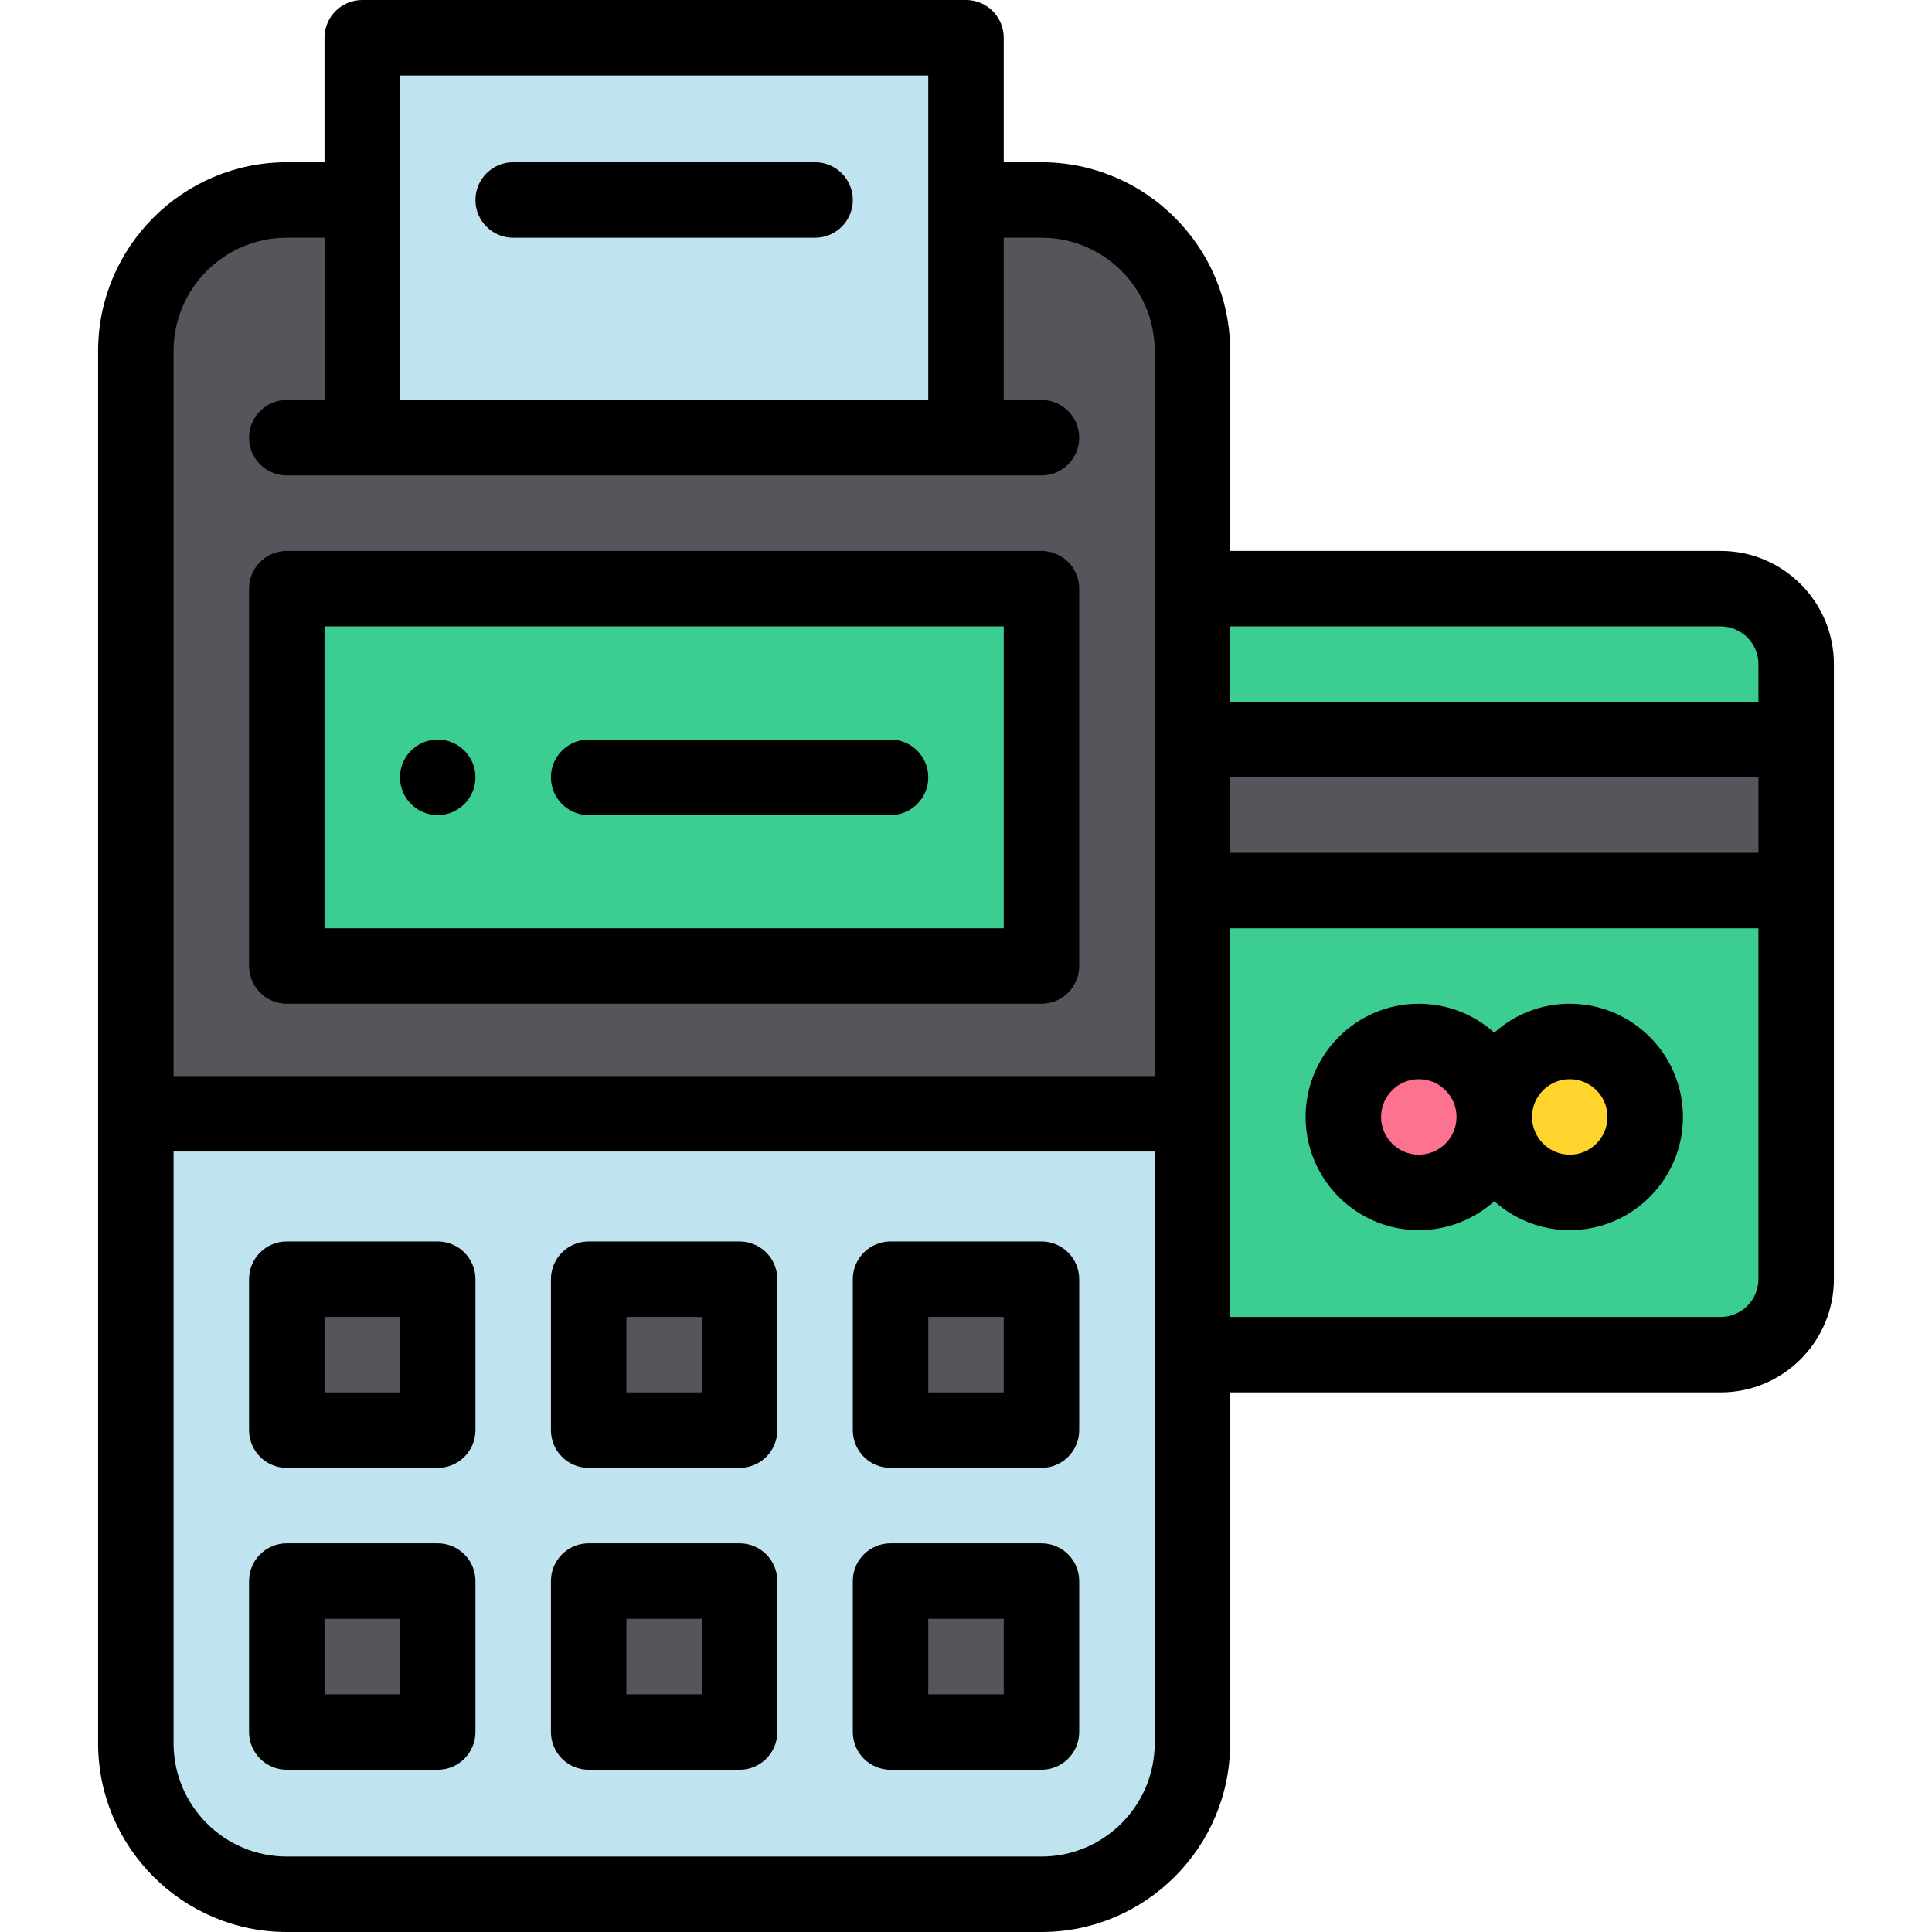<svg width="100" height="100" viewBox="0 0 100 100" fill="none" xmlns="http://www.w3.org/2000/svg">
<path d="M92.969 46.094V66.211C92.969 68.369 91.221 70.117 89.062 70.117H61.719V57.65V46.094H92.969Z" fill="#3BCD92"/>
<path d="M92.969 38.281H61.719V46.094H92.969V38.281Z" fill="#57555C"/>
<path d="M92.969 34.375V38.281H61.719V30.469H89.062C91.221 30.469 92.969 32.217 92.969 34.375Z" fill="#3BCD92"/>
<path d="M81.25 53.906C83.408 53.906 85.156 55.654 85.156 57.812C85.156 59.971 83.408 61.719 81.25 61.719C79.092 61.719 77.344 59.971 77.344 57.812C77.344 55.654 79.092 53.906 81.25 53.906Z" fill="#FED42D"/>
<path d="M73.438 53.906C75.596 53.906 77.344 55.654 77.344 57.812C77.344 59.971 75.596 61.719 73.438 61.719C71.279 61.719 69.531 59.971 69.531 57.812C69.531 55.654 71.279 53.906 73.438 53.906Z" fill="#FD728F"/>
<path d="M61.719 70.117V90.234C61.719 94.549 58.221 98.047 53.906 98.047H14.844C10.529 98.047 7.031 94.549 7.031 90.234V57.65H61.719V70.117Z" fill="#C0E3F0"/>
<path d="M53.906 10.352H14.844C10.529 10.352 7.031 13.85 7.031 18.164V57.65H61.719V46.094V38.281V30.469V18.164C61.719 13.85 58.221 10.352 53.906 10.352Z" fill="#57555C"/>
<path d="M53.906 81.836H46.094V89.648H53.906V81.836Z" fill="#57555C"/>
<path d="M53.906 66.211H46.094V74.023H53.906V66.211Z" fill="#57555C"/>
<path d="M53.906 30.469V50H14.844V30.469H53.906Z" fill="#3BCD92"/>
<path d="M50 10.352V22.656H18.75V10.352V1.953H50V10.352Z" fill="#C0E3F0"/>
<path d="M38.281 81.836H30.469V89.648H38.281V81.836Z" fill="#57555C"/>
<path d="M38.281 66.211H30.469V74.023H38.281V66.211Z" fill="#57555C"/>
<path d="M22.656 81.836H14.844V89.648H22.656V81.836Z" fill="#57555C"/>
<path d="M22.656 66.211H14.844V74.023H22.656V66.211Z" fill="#57555C"/>
<path d="M22.656 38.281C21.578 38.281 20.703 39.156 20.703 40.234C20.703 41.312 21.578 42.188 22.656 42.188C23.734 42.188 24.609 41.312 24.609 40.234C24.609 39.156 23.734 38.281 22.656 38.281Z" fill="black"/>
<path d="M22.656 64.258H14.844C13.765 64.258 12.891 65.132 12.891 66.211V74.023C12.891 75.102 13.765 75.977 14.844 75.977H22.656C23.735 75.977 24.609 75.102 24.609 74.023V66.211C24.609 65.132 23.735 64.258 22.656 64.258ZM20.703 72.07H16.797V68.164H20.703V72.07Z" fill="black"/>
<path d="M22.656 79.883H14.844C13.765 79.883 12.891 80.757 12.891 81.836V89.648C12.891 90.727 13.765 91.602 14.844 91.602H22.656C23.735 91.602 24.609 90.727 24.609 89.648V81.836C24.609 80.757 23.735 79.883 22.656 79.883ZM20.703 87.695H16.797V83.789H20.703V87.695Z" fill="black"/>
<path d="M38.281 64.258H30.469C29.39 64.258 28.516 65.132 28.516 66.211V74.023C28.516 75.102 29.39 75.977 30.469 75.977H38.281C39.36 75.977 40.234 75.102 40.234 74.023V66.211C40.234 65.132 39.36 64.258 38.281 64.258ZM36.328 72.07H32.422V68.164H36.328V72.07Z" fill="black"/>
<path d="M38.281 79.883H30.469C29.39 79.883 28.516 80.757 28.516 81.836V89.648C28.516 90.727 29.39 91.602 30.469 91.602H38.281C39.36 91.602 40.234 90.727 40.234 89.648V81.836C40.234 80.757 39.36 79.883 38.281 79.883ZM36.328 87.695H32.422V83.789H36.328V87.695Z" fill="black"/>
<path d="M53.906 64.258H46.094C45.015 64.258 44.141 65.132 44.141 66.211V74.023C44.141 75.102 45.015 75.977 46.094 75.977H53.906C54.985 75.977 55.859 75.102 55.859 74.023V66.211C55.859 65.132 54.985 64.258 53.906 64.258ZM51.953 72.07H48.047V68.164H51.953V72.07Z" fill="black"/>
<path d="M53.906 79.883H46.094C45.015 79.883 44.141 80.757 44.141 81.836V89.648C44.141 90.727 45.015 91.602 46.094 91.602H53.906C54.985 91.602 55.859 90.727 55.859 89.648V81.836C55.859 80.757 54.985 79.883 53.906 79.883ZM51.953 87.695H48.047V83.789H51.953V87.695Z" fill="black"/>
<path d="M14.844 51.953H53.906C54.985 51.953 55.859 51.078 55.859 50V30.469C55.859 29.39 54.985 28.516 53.906 28.516H14.844C13.765 28.516 12.891 29.39 12.891 30.469V50C12.891 51.078 13.765 51.953 14.844 51.953ZM16.797 32.422H51.953V48.047H16.797V32.422Z" fill="black"/>
<path d="M46.094 38.281H30.469C29.39 38.281 28.516 39.156 28.516 40.234C28.516 41.313 29.39 42.188 30.469 42.188H46.094C47.172 42.188 48.047 41.313 48.047 40.234C48.047 39.156 47.172 38.281 46.094 38.281Z" fill="black"/>
<path d="M26.562 12.305H42.188C43.266 12.305 44.141 11.43 44.141 10.352C44.141 9.273 43.266 8.398 42.188 8.398H26.562C25.484 8.398 24.609 9.273 24.609 10.352C24.609 11.43 25.484 12.305 26.562 12.305Z" fill="black"/>
<path d="M89.062 28.516H63.672V18.164C63.672 12.779 59.291 8.398 53.906 8.398H51.953V1.953C51.953 0.875 51.078 0 50 0H18.75C17.671 0 16.797 0.875 16.797 1.953V8.398H14.844C9.459 8.398 5.078 12.779 5.078 18.164V90.234C5.078 95.619 9.459 100 14.844 100H53.906C59.291 100 63.672 95.619 63.672 90.234V72.07H89.062C92.293 72.07 94.922 69.442 94.922 66.211V34.375C94.922 31.144 92.293 28.516 89.062 28.516ZM63.672 40.234H91.016V44.141H63.672V40.234ZM89.062 32.422C90.139 32.422 91.016 33.298 91.016 34.375V36.328H63.672V32.422H89.062ZM20.703 3.906H48.047V20.703H20.703V3.906ZM14.844 12.305H16.797V20.703H14.844C13.765 20.703 12.891 21.578 12.891 22.656C12.891 23.735 13.765 24.609 14.844 24.609H18.75H50H53.906C54.985 24.609 55.859 23.735 55.859 22.656C55.859 21.578 54.985 20.703 53.906 20.703H51.953V12.305H53.906C57.137 12.305 59.766 14.933 59.766 18.164V55.697H8.984V18.164C8.984 14.933 11.613 12.305 14.844 12.305ZM59.766 90.234C59.766 93.465 57.137 96.094 53.906 96.094H14.844C11.613 96.094 8.984 93.465 8.984 90.234V59.603H59.766V90.234ZM89.062 68.164H63.672V48.047H91.016V66.211C91.016 67.288 90.139 68.164 89.062 68.164Z" fill="black"/>
<path d="M81.25 51.953C79.75 51.953 78.381 52.52 77.344 53.45C76.306 52.52 74.937 51.953 73.438 51.953C70.207 51.953 67.578 54.582 67.578 57.812C67.578 61.043 70.207 63.672 73.438 63.672C74.937 63.672 76.306 63.105 77.344 62.175C78.381 63.105 79.75 63.672 81.25 63.672C84.481 63.672 87.109 61.043 87.109 57.812C87.109 54.582 84.481 51.953 81.25 51.953ZM73.438 59.766C72.361 59.766 71.484 58.889 71.484 57.812C71.484 56.736 72.361 55.859 73.438 55.859C74.514 55.859 75.391 56.736 75.391 57.812C75.391 58.889 74.514 59.766 73.438 59.766ZM81.25 59.766C80.173 59.766 79.297 58.889 79.297 57.812C79.297 56.736 80.173 55.859 81.25 55.859C82.327 55.859 83.203 56.736 83.203 57.812C83.203 58.889 82.327 59.766 81.25 59.766Z" fill="black"/>
</svg>
